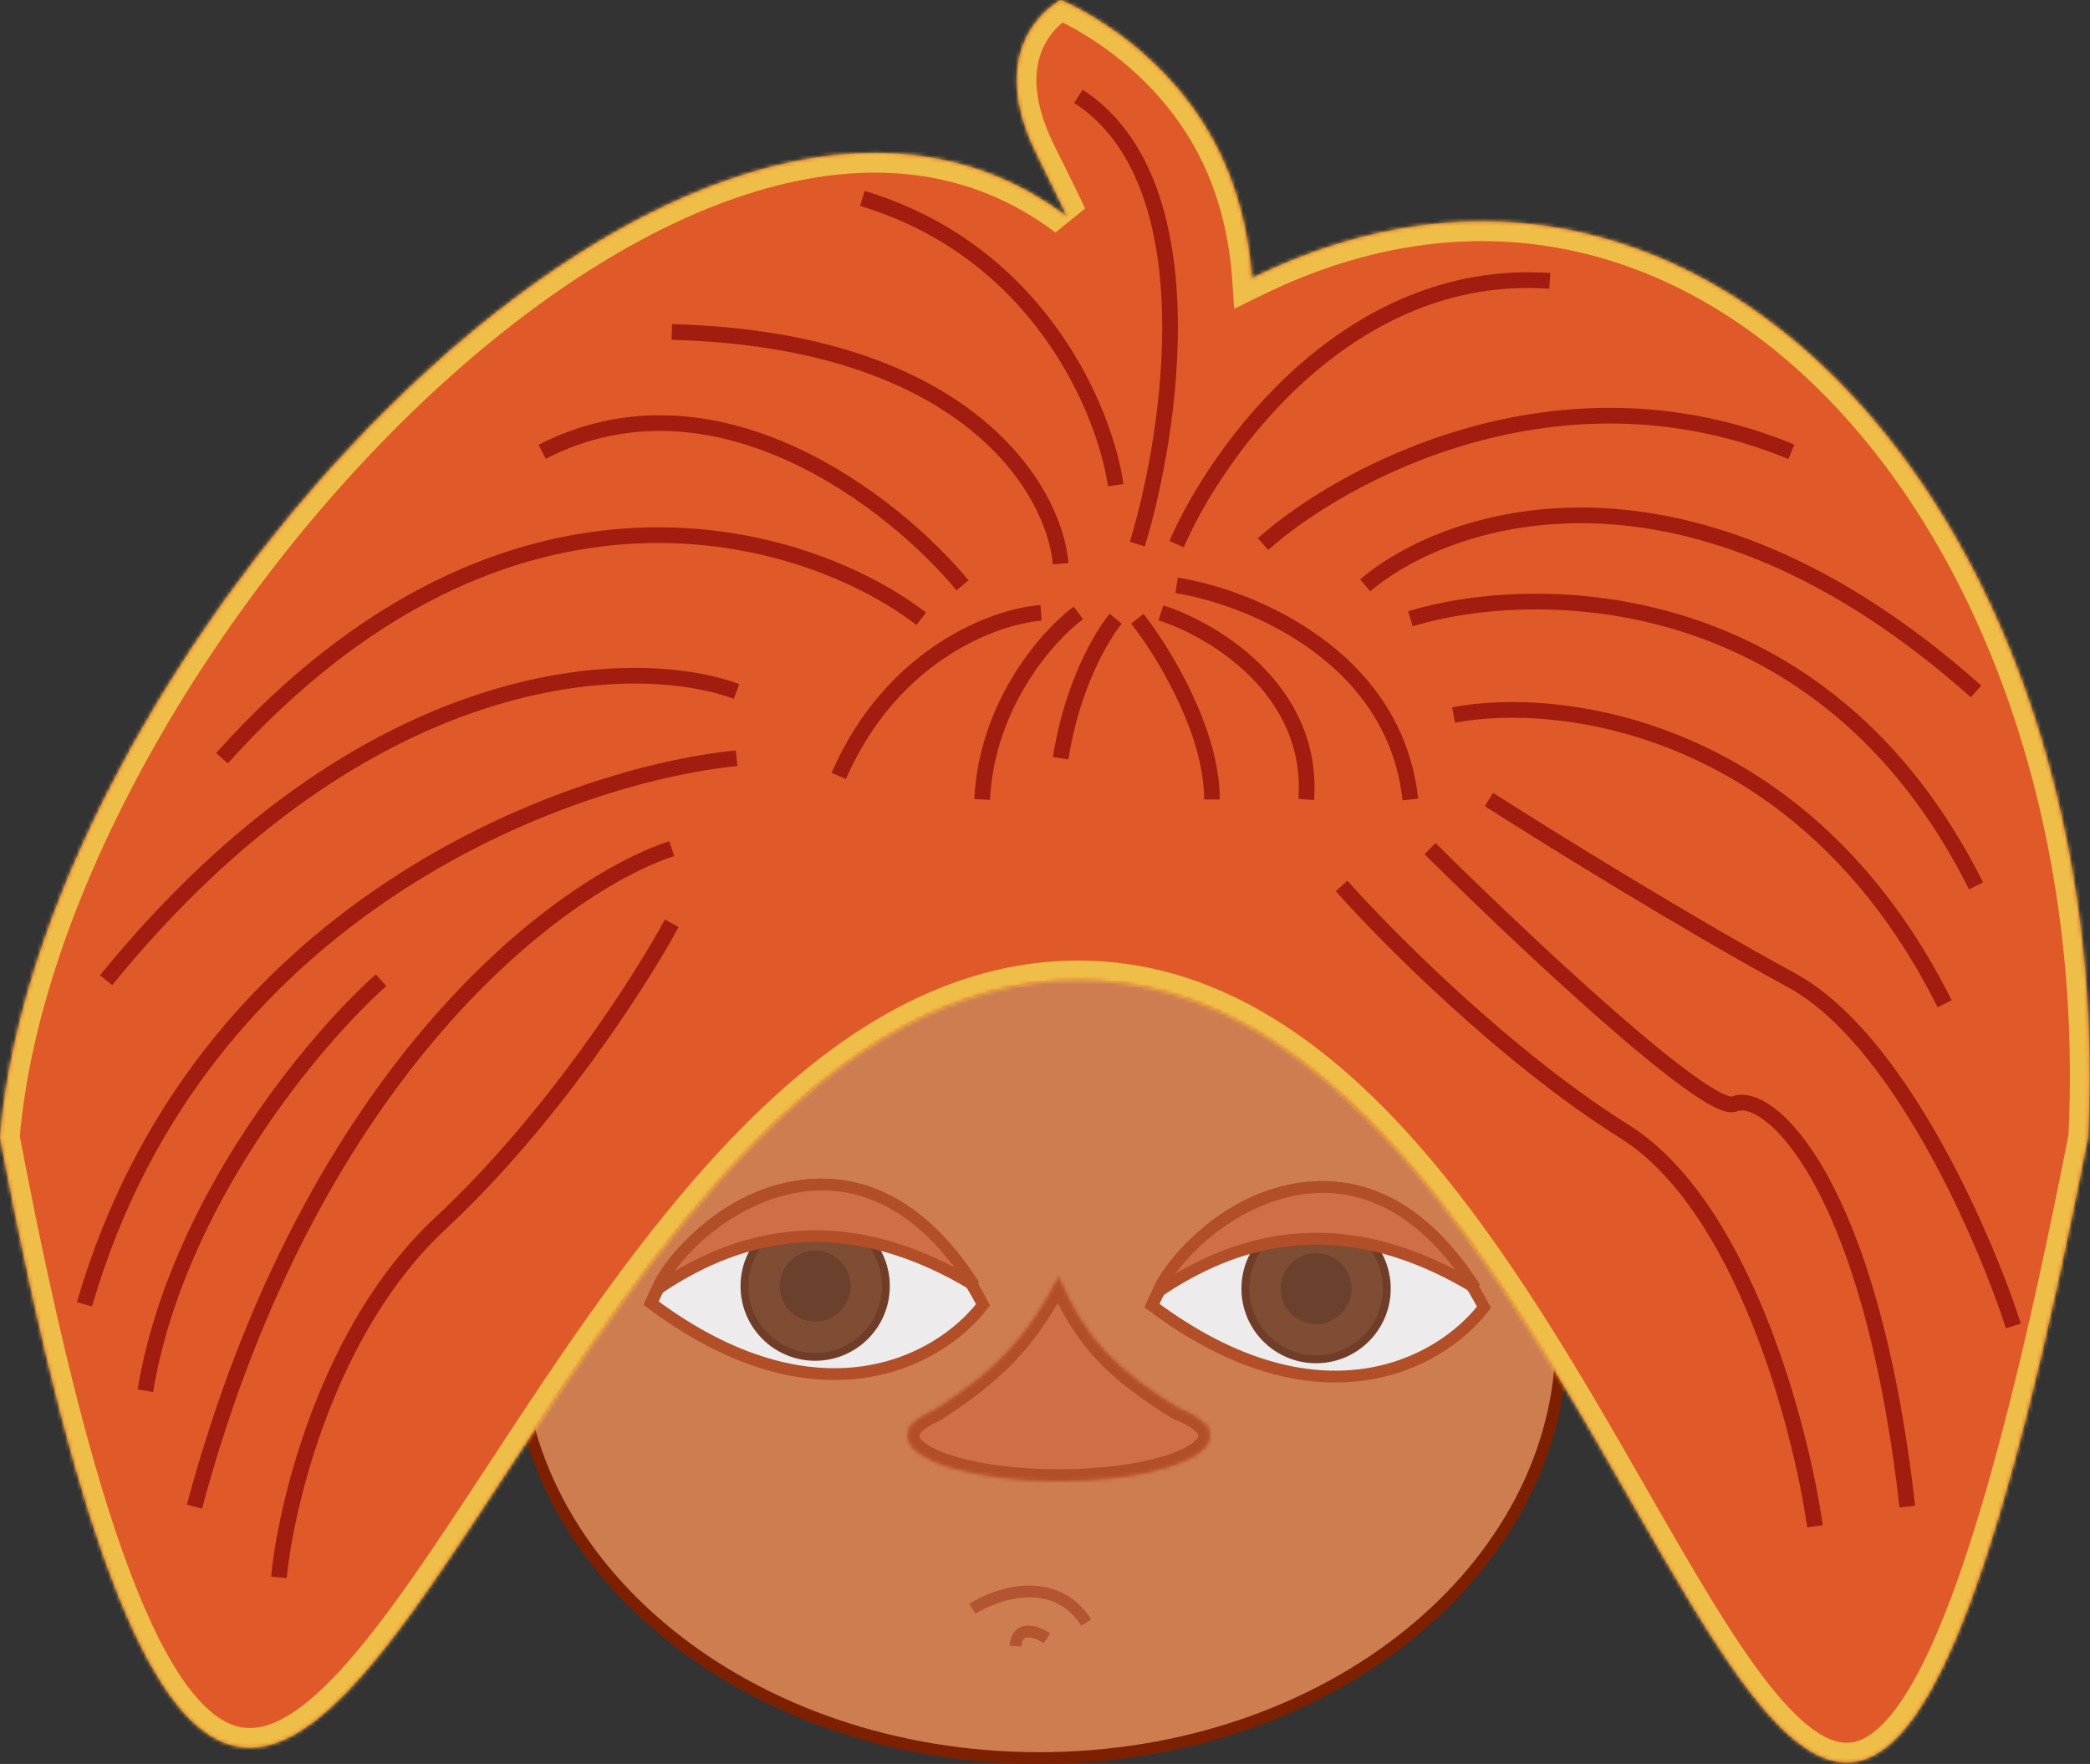 <svg width="532" height="449" viewBox="0 0 532 449" fill="none" xmlns="http://www.w3.org/2000/svg">
<rect x="0" y="0" width="532" height="449" fill="#333333" stroke="none"/>
<path d="M397.5 340.5C397.5 399.31 338.271 447.5 264.5 447.5C190.729 447.5 131.5 399.31 131.5 340.5C131.5 281.69 190.729 233.5 264.5 233.5C338.271 233.5 397.5 281.69 397.5 340.5Z" fill="#CE7D50" stroke="#7D2002" stroke-width="3"/>
<path d="M347.167 349.892C332.76 351.913 314.429 348.174 293.313 332.393C299.173 318.084 313.577 305.517 329.755 302.731C337.999 301.311 346.707 302.428 355.025 307.151C363.179 311.782 371.052 319.932 377.736 332.754C371.91 340.301 361.356 347.901 347.167 349.892Z" fill="#EDEBEB" stroke="#B24E28" stroke-width="3"/>
<circle cx="335" cy="328" r="18" fill="#7F4C34" stroke="#703E28" stroke-width="2"/>
<path d="M325.649 316.017C312.701 317.992 302.321 323.725 294.707 328.809C296.239 325.412 299.08 321.387 303.013 317.46C308.548 311.933 316.036 306.812 324.457 304.116C332.857 301.427 342.16 301.154 351.441 305.255C359.568 308.846 367.806 315.847 375.439 327.778C356.203 316.12 339.526 313.9 325.649 316.017Z" fill="#CF6E47" stroke="#B24E28" stroke-width="3"/>
<circle cx="335" cy="328" r="9" fill="#6B402C"/>
<path d="M219.667 349.263C205.26 351.284 186.929 347.545 165.813 331.764C171.673 317.455 186.077 304.888 202.255 302.102C210.499 300.682 219.207 301.799 227.525 306.523C235.679 311.153 243.552 319.303 250.236 332.126C244.41 339.672 233.856 347.272 219.667 349.263Z" fill="#EDEBEB" stroke="#B24E28" stroke-width="3"/>
<circle cx="207.5" cy="327.371" r="18" fill="#7F4C34" stroke="#703E28" stroke-width="2"/>
<path d="M198.149 315.388C185.201 317.363 174.821 323.097 167.207 328.18C168.739 324.783 171.58 320.758 175.513 316.831C181.048 311.304 188.536 306.183 196.957 303.487C205.357 300.798 214.66 300.525 223.941 304.626C232.068 308.217 240.306 315.218 247.939 327.149C228.703 315.491 212.026 313.272 198.149 315.388Z" fill="#CF6E47" stroke="#B24E28" stroke-width="3"/>
<circle cx="207.5" cy="327.371" r="9" fill="#6B402C"/>
<mask id="path-10-inside-1" fill="white">
<path fill-rule="evenodd" clip-rule="evenodd" d="M308.999 36C294.999 10 269.999 3.05176e-05 269.999 3.05176e-05C269.999 3.05176e-05 249.499 10.5 263.999 39.5C267.197 45.895 269.697 50.965 271.677 55.196C177.123 -16.372 10.481 164.183 0 289.5C41.482 508.088 75.932 455.596 128.596 375.351C165.436 319.216 211.19 249.5 274.5 249.5C339.166 249.5 381.716 323.739 414.852 381.553C460.532 461.252 488.322 509.738 531.5 289.5C539.036 135.477 435.199 13.401 318.637 70.827C317.955 60.845 315.57 48.202 308.999 36Z"/>
</mask>
<path fill-rule="evenodd" clip-rule="evenodd" d="M308.999 36C294.999 10 269.999 3.05176e-05 269.999 3.05176e-05C269.999 3.05176e-05 249.499 10.5 263.999 39.5C267.197 45.895 269.697 50.965 271.677 55.196C177.123 -16.372 10.481 164.183 0 289.5C41.482 508.088 75.932 455.596 128.596 375.351C165.436 319.216 211.19 249.5 274.5 249.5C339.166 249.5 381.716 323.739 414.852 381.553C460.532 461.252 488.322 509.738 531.5 289.5C539.036 135.477 435.199 13.401 318.637 70.827C317.955 60.845 315.57 48.202 308.999 36Z" fill="#E05A29"/>
<path d="M269.999 3.05176e-05L271.856 -4.642L269.744 -5.487L267.72 -4.45L269.999 3.05176e-05ZM308.999 36L313.402 33.63L313.402 33.63L308.999 36ZM263.999 39.5L259.527 41.736L259.527 41.736L263.999 39.5ZM271.677 55.196L268.659 59.183L276.206 53.077L271.677 55.196ZM0 289.5L-4.983 289.083L-5.039 289.763L-4.912 290.432L0 289.5ZM128.596 375.351L132.776 378.095L132.776 378.095L128.596 375.351ZM414.852 381.553L419.19 379.066L419.19 379.066L414.852 381.553ZM531.5 289.5L536.407 290.462L536.476 290.106L536.494 289.744L531.5 289.5ZM318.637 70.827L313.648 71.168L314.156 78.609L320.847 75.312L318.637 70.827ZM269.999 3.05176e-05C268.142 4.642 268.141 4.642 268.139 4.641C268.139 4.641 268.138 4.641 268.137 4.64C268.136 4.64 268.135 4.639 268.134 4.639C268.133 4.639 268.133 4.639 268.135 4.639C268.138 4.641 268.148 4.645 268.163 4.651C268.193 4.663 268.246 4.685 268.321 4.718C268.471 4.782 268.709 4.885 269.026 5.03C269.66 5.319 270.609 5.771 271.802 6.397C274.192 7.65 277.55 9.593 281.331 12.31C288.911 17.758 298.057 26.224 304.597 38.37L313.402 33.63C305.942 19.776 295.587 10.242 287.168 4.19C282.948 1.157 279.181 -1.025 276.446 -2.459C275.078 -3.177 273.963 -3.709 273.176 -4.069C272.781 -4.248 272.469 -4.385 272.246 -4.48C272.134 -4.528 272.046 -4.565 271.98 -4.592C271.948 -4.605 271.921 -4.616 271.9 -4.625C271.89 -4.629 271.881 -4.632 271.874 -4.635C271.87 -4.637 271.867 -4.638 271.864 -4.639C271.862 -4.64 271.86 -4.641 271.86 -4.641C271.858 -4.642 271.856 -4.642 269.999 3.05176e-05ZM268.471 37.264C261.823 23.966 263.542 15.815 265.98 11.216C267.273 8.777 268.926 7.035 270.256 5.907C270.918 5.346 271.484 4.95 271.86 4.708C272.046 4.587 272.183 4.506 272.258 4.464C272.295 4.442 272.317 4.431 272.321 4.428C272.323 4.427 272.32 4.429 272.313 4.432C272.31 4.434 272.305 4.436 272.3 4.439C272.297 4.441 272.294 4.443 272.29 4.444C272.288 4.445 272.285 4.447 272.285 4.447C272.282 4.449 272.279 4.45 269.999 3.05176e-05C267.72 -4.45 267.717 -4.449 267.714 -4.447C267.712 -4.446 267.709 -4.445 267.707 -4.443C267.702 -4.441 267.697 -4.438 267.692 -4.436C267.681 -4.43 267.669 -4.424 267.656 -4.417C267.629 -4.403 267.598 -4.386 267.561 -4.366C267.489 -4.327 267.397 -4.276 267.287 -4.214C267.069 -4.088 266.779 -3.915 266.434 -3.692C265.745 -3.247 264.823 -2.596 263.789 -1.72C261.729 0.027 259.163 2.723 257.144 6.534C252.956 14.435 251.676 26.034 259.527 41.736L268.471 37.264ZM276.206 53.077C274.196 48.782 271.67 43.662 268.471 37.264L259.527 41.736C262.723 48.128 265.198 53.148 267.148 57.316L276.206 53.077ZM4.983 289.917C10.088 228.87 53.522 153.471 107.748 102.148C134.804 76.54 164.17 57.296 192.263 48.775C220.229 40.293 246.607 42.491 268.659 59.183L274.695 51.209C249.47 32.117 219.56 30.046 189.36 39.206C159.287 48.327 128.608 68.635 100.874 94.885C45.52 147.276 0.393 224.813 -4.983 289.083L4.983 289.917ZM124.415 372.608C111.177 392.78 99.364 410.759 88.369 423.222C82.88 429.443 77.826 434.016 73.153 436.785C68.536 439.521 64.624 440.309 61.107 439.59C57.537 438.859 53.46 436.39 48.93 430.75C44.39 425.099 39.677 416.602 34.826 404.549C25.127 380.45 15.267 343.133 4.912 288.568L-4.912 290.432C5.474 345.161 15.476 383.254 25.549 408.282C30.584 420.793 35.733 430.29 41.134 437.013C46.543 443.747 52.482 448.032 59.102 449.387C65.775 450.752 72.229 448.956 78.25 445.389C84.215 441.854 90.073 436.406 95.868 429.837C107.44 416.72 119.682 398.045 132.776 378.095L124.415 372.608ZM274.5 244.5C240.887 244.5 212.407 263.022 188.051 287.875C163.69 312.733 142.778 344.628 124.415 372.608L132.776 378.095C151.253 349.94 171.639 318.909 195.193 294.875C218.751 270.836 244.804 254.5 274.5 254.5V244.5ZM419.19 379.066C402.677 350.255 383.507 316.77 360.241 290.529C336.976 264.289 308.921 244.5 274.5 244.5V254.5C304.746 254.5 330.298 271.83 352.759 297.163C375.219 322.495 393.892 355.037 410.514 384.039L419.19 379.066ZM526.593 288.538C515.812 343.531 506.041 381.47 496.797 406.257C492.172 418.657 487.76 427.54 483.56 433.565C479.327 439.637 475.653 442.316 472.67 443.216C469.905 444.05 466.859 443.611 463.083 441.271C459.192 438.86 454.915 434.646 450.205 428.668C440.782 416.713 430.682 399.117 419.19 379.066L410.514 384.039C421.862 403.838 432.366 422.19 442.351 434.858C447.344 441.193 452.472 446.46 457.816 449.771C463.275 453.154 469.296 454.678 475.558 452.79C481.603 450.966 486.917 446.236 491.763 439.284C496.642 432.285 501.4 422.53 506.166 409.751C515.704 384.177 525.599 345.588 536.407 290.462L526.593 288.538ZM320.847 75.312C349.047 61.419 376.234 58.48 401.047 63.99C425.905 69.51 448.718 83.589 467.943 104.274C506.448 145.703 530.221 213.327 526.506 289.256L536.494 289.744C540.315 211.65 515.938 141.224 475.268 97.466C454.906 75.558 430.374 60.259 403.215 54.228C376.011 48.187 346.508 51.522 316.427 66.342L320.847 75.312ZM304.597 38.37C310.731 49.763 312.999 61.655 313.648 71.168L323.625 70.487C322.912 60.035 320.408 46.642 313.402 33.63L304.597 38.37Z" fill="#EFBE48" mask="url(#path-10-inside-1)"/>
<path d="M299.5 138.5C309.833 114.667 343.3 67.9 394.5 71.5M321.5 138.5C341.667 120.5 396.8 90.6 456 115M347.5 149C368.833 130.833 429.8 110.8 503 176M359 157.5C390.833 147.833 464.2 147.9 503 225.5M370 182C396.833 176.833 459.4 184.3 495 255.5M379 203.5C393.333 212.667 428.8 234.7 456 249.5C483.2 264.3 505 314.333 512.5 337.5M364 216C387 238.833 434.7 283.8 441.5 281C450 277.5 476 300 485.5 383.5M299.5 149C317.667 151.833 355 166.7 359 203.5M295.5 156C308.667 160.167 334.5 175.5 332.5 203.5M284 157.5C280.5 161.667 272.8 174.6 270 193M289.5 157.5C295.833 165.5 308.5 185.9 308.5 203.5M274.5 156C266.833 161.667 251.2 179.1 250 203.5M265 156C253.5 156.833 227.1 166.3 213.5 197.5M289.5 138.5C298.333 109.5 307.7 46.1 274.5 24.5M284 123.5C281.333 104.833 264.7 64.1 219.5 50.5M270 143.5C268.333 124.667 246.2 86.5 171 84.5M245 149C227.833 128.167 182.4 92.2 138 115M234.5 157.5C205.667 135.333 129.7 111.4 56.5 193M187.5 176C161.667 166.5 93.4 167.9 27 249.5M187.5 193C144.333 197.333 50.7 231.2 21.5 332M171 216C143 225.167 79.5 271.5 49.5 383.5M97 249.5C80.333 264.333 45 306 37 354M171 235C163.167 249.5 140.4 285.1 112 311.5C83.6 337.9 72.833 382.5 71 401.5M341.5 225.5C353 238.5 383.5 269.2 413.5 288C443.5 306.8 458.333 362.833 462 388.5" stroke="#A21D10" stroke-width="4"/>
<mask id="path-13-inside-2" fill="white">
<path fill-rule="evenodd" clip-rule="evenodd" d="M299.946 358.46C283.807 348.48 275.962 340.379 269.5 325C261.114 341.158 252.96 349.177 237.835 358.957C235.486 359.969 233.668 361.099 232.499 362.311C231.994 362.621 231.482 362.934 230.962 363.25H231.737C231.253 363.978 231 364.73 231 365.5C231 371.851 248.237 377 269.5 377C290.763 377 308 371.851 308 365.5C308 364.73 307.747 363.978 307.263 363.25H308.038C307.558 362.976 307.084 362.704 306.616 362.433C305.265 360.972 302.973 359.627 299.946 358.46Z"/>
</mask>
<path fill-rule="evenodd" clip-rule="evenodd" d="M299.946 358.46C283.807 348.48 275.962 340.379 269.5 325C261.114 341.158 252.96 349.177 237.835 358.957C235.486 359.969 233.668 361.099 232.499 362.311C231.994 362.621 231.482 362.934 230.962 363.25H231.737C231.253 363.978 231 364.73 231 365.5C231 371.851 248.237 377 269.5 377C290.763 377 308 371.851 308 365.5C308 364.73 307.747 363.978 307.263 363.25H308.038C307.558 362.976 307.084 362.704 306.616 362.433C305.265 360.972 302.973 359.627 299.946 358.46Z" fill="#CF6E47"/>
<path d="M269.5 325L272.266 323.838L269.786 317.937L266.837 323.618L269.5 325ZM299.946 358.46L298.368 361.012L298.606 361.159L298.868 361.26L299.946 358.46ZM237.835 358.957L239.022 361.712L239.253 361.613L239.463 361.476L237.835 358.957ZM232.499 362.311L234.069 364.868L234.394 364.668L234.659 364.394L232.499 362.311ZM230.962 363.25L229.404 360.686L220.246 366.25H230.962V363.25ZM231.737 363.25L234.236 364.91L237.33 360.25H231.737V363.25ZM307.263 363.25V360.25H301.67L304.764 364.91L307.263 363.25ZM308.038 363.25V366.25H319.336L309.526 360.645L308.038 363.25ZM306.616 362.433L304.413 364.469L304.722 364.804L305.116 365.032L306.616 362.433ZM266.734 326.162C270.069 334.097 273.817 340.283 278.888 345.787C283.935 351.266 290.187 355.953 298.368 361.012L301.524 355.909C293.566 350.987 287.826 346.633 283.301 341.722C278.799 336.836 275.394 331.282 272.266 323.838L266.734 326.162ZM239.463 361.476C254.95 351.463 263.498 343.077 272.163 326.382L266.837 323.618C258.73 339.238 250.97 346.891 236.206 356.438L239.463 361.476ZM234.659 364.394C235.438 363.586 236.85 362.648 239.022 361.712L236.647 356.202C234.123 357.29 231.899 358.612 230.34 360.229L234.659 364.394ZM232.519 365.814C233.043 365.496 233.559 365.181 234.069 364.868L230.93 359.755C230.429 360.062 229.92 360.373 229.404 360.686L232.519 365.814ZM231.737 360.25H230.962V366.25H231.737V360.25ZM234 365.5C234 365.422 234.018 365.237 234.236 364.91L229.237 361.59C228.489 362.718 228 364.038 228 365.5H234ZM269.5 374C259.075 374 249.753 372.734 243.135 370.757C239.807 369.763 237.332 368.639 235.756 367.526C234.1 366.356 234 365.627 234 365.5H228C228 368.548 230.054 370.845 232.295 372.427C234.616 374.066 237.779 375.419 241.418 376.506C248.734 378.692 258.662 380 269.5 380V374ZM305 365.5C305 365.627 304.9 366.356 303.244 367.526C301.668 368.639 299.193 369.763 295.865 370.757C289.247 372.734 279.925 374 269.5 374V380C280.338 380 290.266 378.692 297.582 376.506C301.221 375.419 304.384 374.066 306.705 372.427C308.946 370.845 311 368.548 311 365.5H305ZM304.764 364.91C304.982 365.237 305 365.422 305 365.5H311C311 364.038 310.511 362.718 309.763 361.59L304.764 364.91ZM308.038 360.25H307.263V366.25H308.038V360.25ZM305.116 365.032C305.588 365.304 306.066 365.578 306.55 365.855L309.526 360.645C309.05 360.373 308.58 360.103 308.116 359.835L305.116 365.032ZM298.868 361.26C301.729 362.363 303.521 363.504 304.413 364.469L308.819 360.397C307.01 358.439 304.217 356.891 301.025 355.661L298.868 361.26Z" fill="#B24E28" mask="url(#path-13-inside-2)"/>
<path d="M247.5 409.5C253.833 405.5 268.5 400.6 276.5 413M266.5 417C264 415.333 258.9 413.4 258.5 419" stroke="#B25530" stroke-width="3"/>
</svg>
